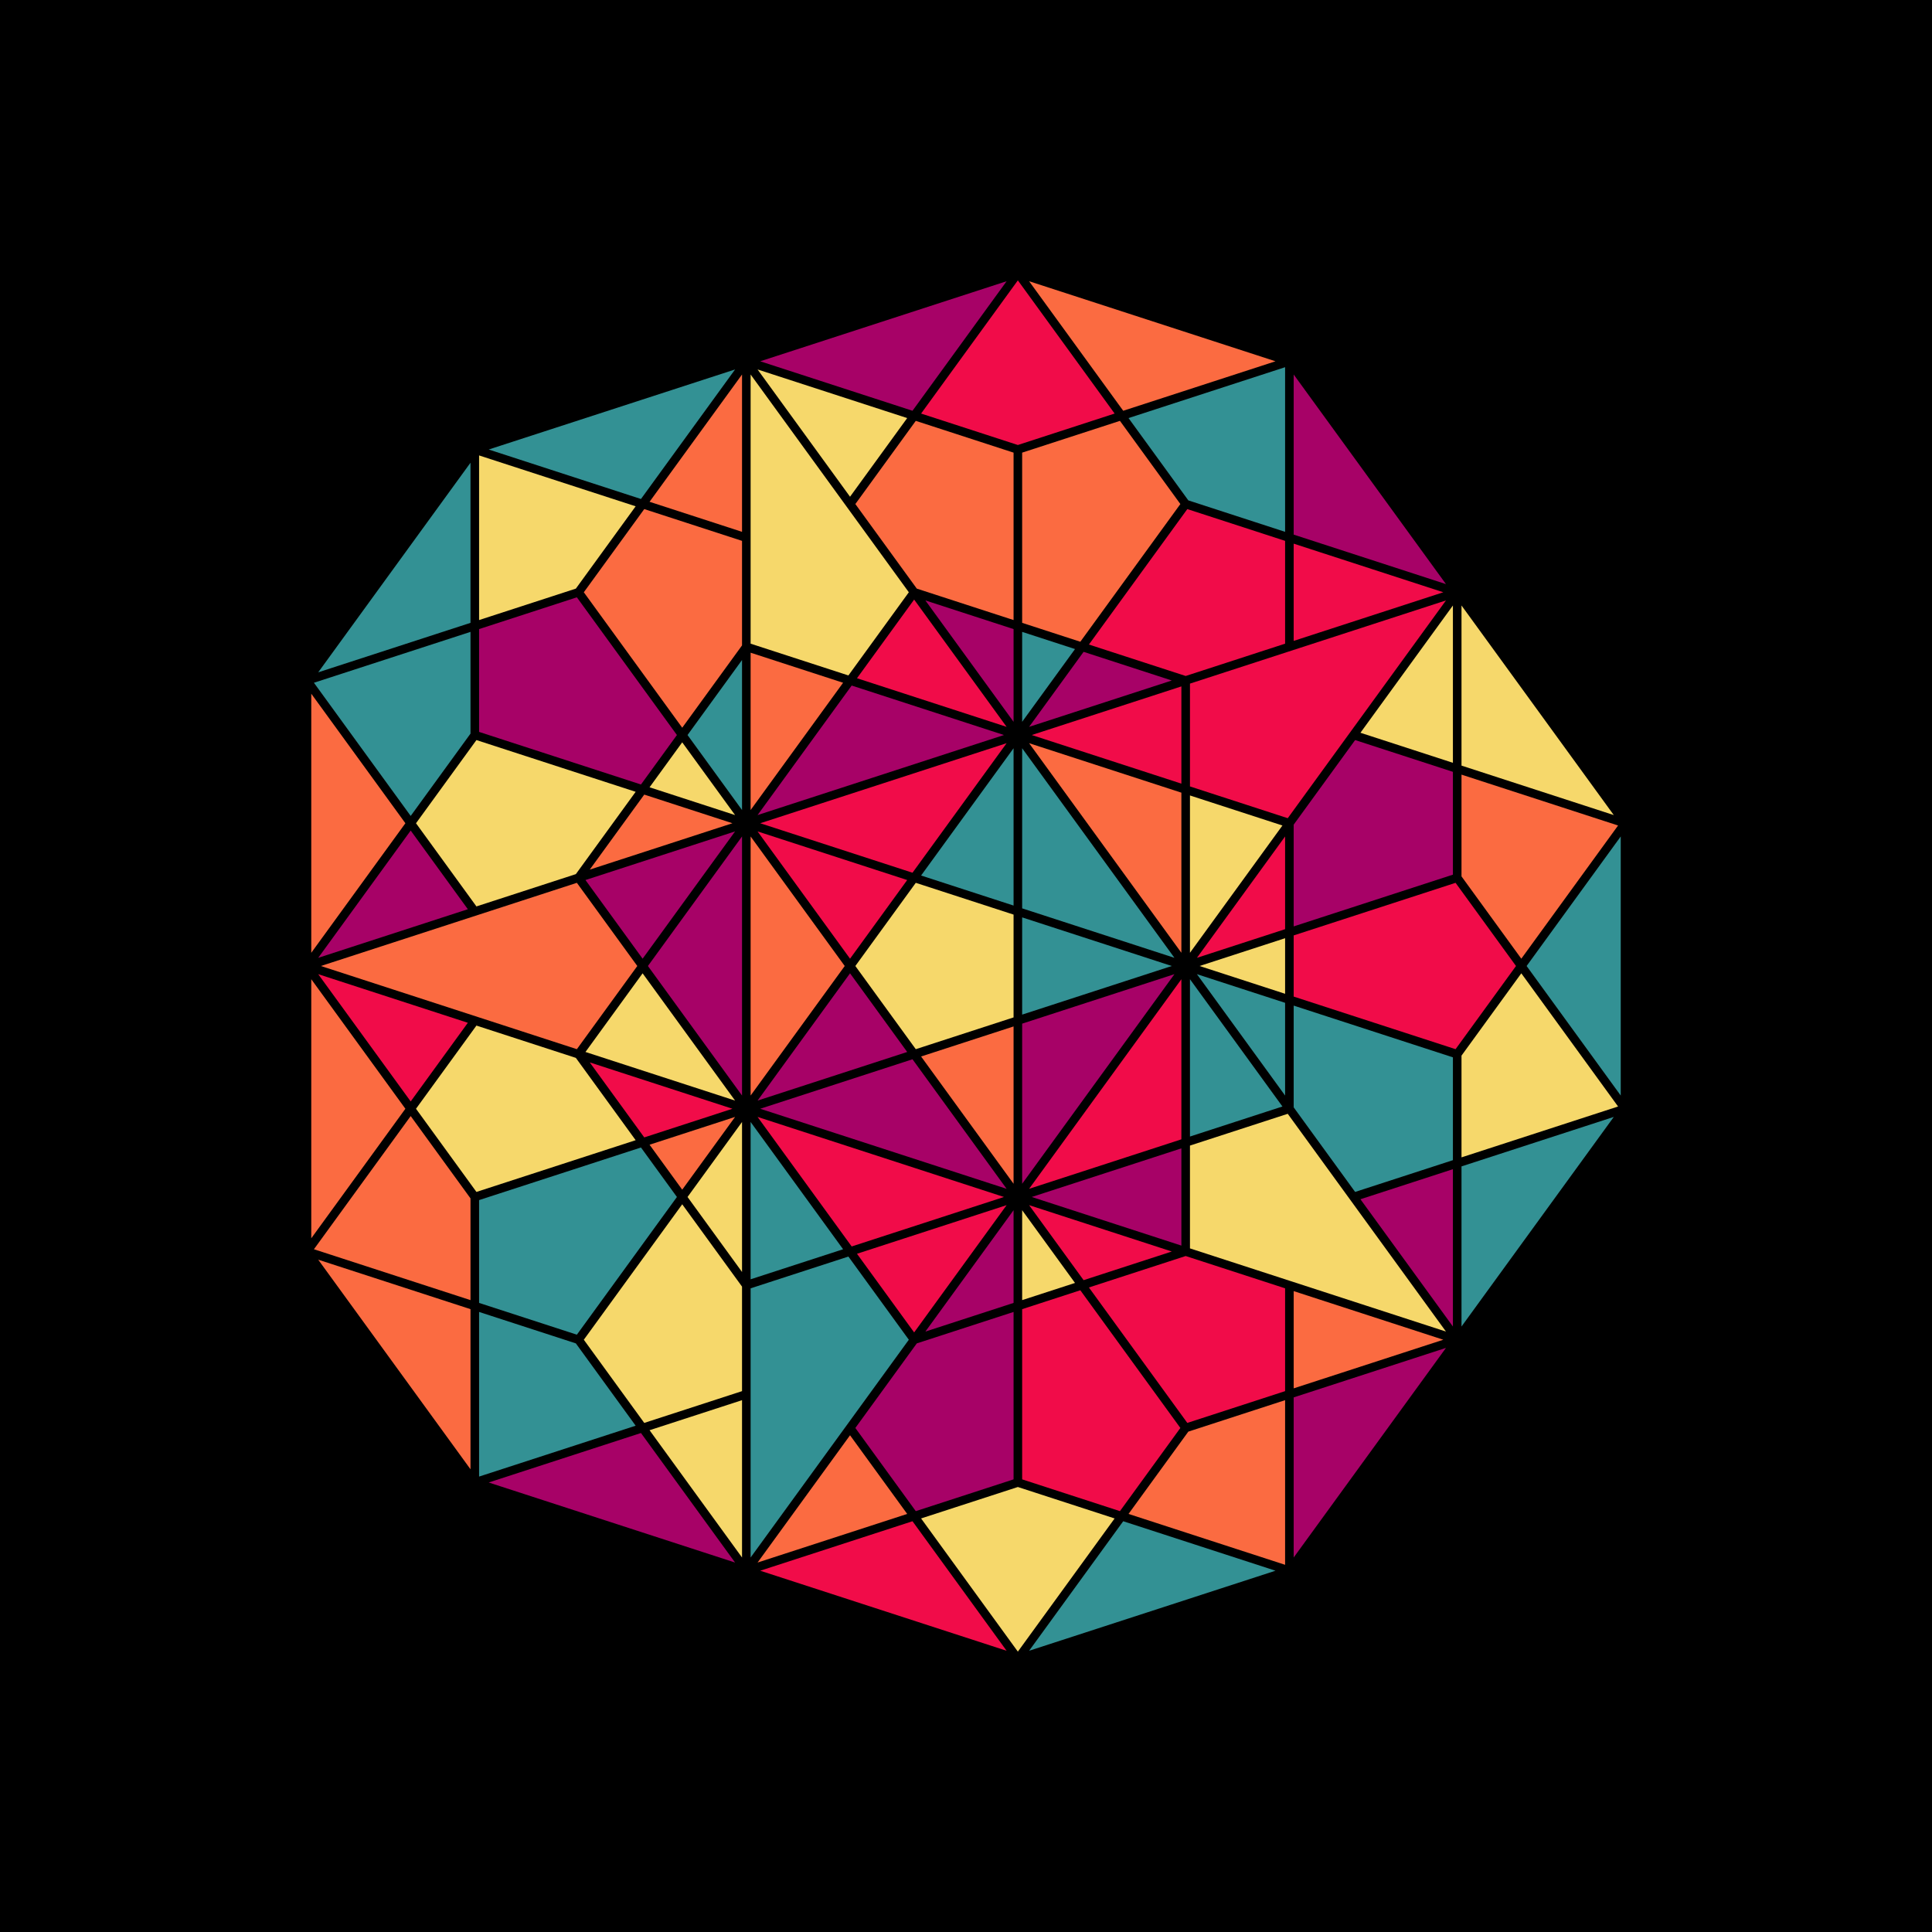 <svg version="1.1" xmlns="http://www.w3.org/2000/svg" xmlns:xlink="http://www.w3.org/1999/xlink" width="900" height="900"><defs/><g><rect fill="#000000" stroke="none" x="0" y="0" width="900" height="900"/><path fill="#f6d86b" stroke="rgb(0,0,0)" paint-order="fill stroke markers" d=" M 519.237 707.349 L 474.158 769.395 L 429.079 707.349 L 435.551 705.246 L 474.158 692.702 Z" stroke-opacity="0" stroke-miterlimit="10" stroke-width="0"/><path fill="#339194" stroke="rgb(0,0,0)" paint-order="fill stroke markers" d=" M 594.176 731.699 L 479.394 768.994 L 523.237 708.649 Z" stroke-opacity="0" stroke-miterlimit="10" stroke-width="0"/><path fill="#f10c49" stroke="rgb(0,0,0)" paint-order="fill stroke markers" d=" M 468.921 768.994 L 354.139 731.699 L 359.993 729.796 L 425.079 708.649 Z" stroke-opacity="0" stroke-miterlimit="10" stroke-width="0"/><path fill="#fb6b41" stroke="rgb(0,0,0)" paint-order="fill stroke markers" d=" M 598.648 728.946 L 525.709 705.246 L 553.569 666.9 L 598.648 652.253 Z" stroke-opacity="0" stroke-miterlimit="10" stroke-width="0"/><path fill="#a70267" stroke="rgb(0,0,0)" paint-order="fill stroke markers" d=" M 316.716 692.501 L 342.431 727.894 L 227.649 690.599 L 298.588 667.55 Z" stroke-opacity="0" stroke-miterlimit="10" stroke-width="0"/><path fill="#fb6b41" stroke="rgb(0,0,0)" paint-order="fill stroke markers" d=" M 422.606 705.246 L 352.903 727.894 L 395.982 668.601 Z" stroke-opacity="0" stroke-miterlimit="10" stroke-width="0"/><path fill="#f6d86b" stroke="rgb(0,0,0)" paint-order="fill stroke markers" d=" M 345.667 725.543 L 304.296 668.601 L 302.588 666.25 L 345.667 652.253 Z" stroke-opacity="0" stroke-miterlimit="10" stroke-width="0"/><path fill="#339194" stroke="rgb(0,0,0)" paint-order="fill stroke markers" d=" M 404.075 597.542 L 422.85 623.383 L 423.37 624.099 L 402.916 652.253 L 349.667 725.543 L 349.667 600.152 L 359.993 596.796 L 395.218 585.351 Z" stroke-opacity="0" stroke-miterlimit="10" stroke-width="0"/><path fill="#a70267" stroke="rgb(0,0,0)" paint-order="fill stroke markers" d=" M 602.648 725.543 L 602.648 650.953 L 627.904 642.747 L 673.587 627.903 Z" stroke-opacity="0" stroke-miterlimit="10" stroke-width="0"/><path fill="#f10c49" stroke="rgb(0,0,0)" paint-order="fill stroke markers" d=" M 549.861 665.199 L 521.709 703.947 L 476.158 689.146 L 476.158 609.854 L 503.254 601.05 Z" stroke-opacity="0" stroke-miterlimit="10" stroke-width="0"/><path fill="#a70267" stroke="rgb(0,0,0)" paint-order="fill stroke markers" d=" M 472.158 689.146 L 426.606 703.947 L 398.454 665.199 L 427.079 625.801 L 472.158 611.154 Z" stroke-opacity="0" stroke-miterlimit="10" stroke-width="0"/><path fill="#339194" stroke="rgb(0,0,0)" paint-order="fill stroke markers" d=" M 268.256 625.801 L 296.116 664.147 L 283.804 668.148 L 223.177 687.846 L 223.177 611.154 Z" stroke-opacity="0" stroke-miterlimit="10" stroke-width="0"/><path fill="#fb6b41" stroke="rgb(0,0,0)" paint-order="fill stroke markers" d=" M 205.628 605.452 L 219.177 609.854 L 219.177 684.444 L 183.707 635.624 L 148.237 586.804 Z" stroke-opacity="0" stroke-miterlimit="10" stroke-width="0"/><path fill="#f10c49" stroke="rgb(0,0,0)" paint-order="fill stroke markers" d=" M 598.648 600.152 L 598.648 648.047 L 553.097 662.847 L 520.473 617.944 L 511.397 605.452 L 507.254 599.75 L 552.333 585.103 Z" stroke-opacity="0" stroke-miterlimit="10" stroke-width="0"/><path fill="#f6d86b" stroke="rgb(0,0,0)" paint-order="fill stroke markers" d=" M 345.667 599.348 L 345.667 648.047 L 300.116 662.847 L 271.964 624.099 L 272.484 623.383 L 317.807 561.002 Z" stroke-opacity="0" stroke-miterlimit="10" stroke-width="0"/><path fill="#fb6b41" stroke="rgb(0,0,0)" paint-order="fill stroke markers" d=" M 614.96 605.452 L 672.351 624.099 L 614.96 642.747 L 602.648 646.747 L 602.648 601.451 Z" stroke-opacity="0" stroke-miterlimit="10" stroke-width="0"/><path fill="#339194" stroke="rgb(0,0,0)" paint-order="fill stroke markers" d=" M 298.88 534.951 L 315.335 557.599 L 280.425 605.648 L 269.783 620.295 L 268.728 621.748 L 223.177 606.948 L 223.177 559.052 L 230.443 556.691 L 298.588 534.55 Z" stroke-opacity="0" stroke-miterlimit="10" stroke-width="0"/><path fill="#f10c49" stroke="rgb(0,0,0)" paint-order="fill stroke markers" d=" M 425.842 620.697 L 399.218 584.051 L 421.398 576.845 L 461.685 563.755 L 468.921 561.403 Z" stroke-opacity="0" stroke-miterlimit="10" stroke-width="0"/><path fill="#a70267" stroke="rgb(0,0,0)" paint-order="fill stroke markers" d=" M 472.158 606.948 L 431.079 620.295 L 472.158 563.755 Z" stroke-opacity="0" stroke-miterlimit="10" stroke-width="0"/><path fill="#f6d86b" stroke="rgb(0,0,0)" paint-order="fill stroke markers" d=" M 673.587 620.295 L 601.266 596.796 L 554.333 581.547 L 554.333 533.652 L 572.208 527.844 L 599.884 518.851 Z" stroke-opacity="0" stroke-miterlimit="10" stroke-width="0"/><path fill="#a70267" stroke="rgb(0,0,0)" paint-order="fill stroke markers" d=" M 676.823 617.944 L 633.744 558.651 L 676.823 544.654 Z" stroke-opacity="0" stroke-miterlimit="10" stroke-width="0"/><path fill="#339194" stroke="rgb(0,0,0)" paint-order="fill stroke markers" d=" M 680.823 617.944 L 680.823 543.354 L 751.763 520.304 Z" stroke-opacity="0" stroke-miterlimit="10" stroke-width="0"/><path fill="#f6d86b" stroke="rgb(0,0,0)" paint-order="fill stroke markers" d=" M 497.074 592.543 L 500.782 597.647 L 476.158 605.648 L 476.158 563.755 Z" stroke-opacity="0" stroke-miterlimit="10" stroke-width="0"/><path fill="#fb6b41" stroke="rgb(0,0,0)" paint-order="fill stroke markers" d=" M 219.177 558.249 L 219.177 605.648 L 146.237 581.949 L 183.707 530.376 L 191.316 519.903 Z" stroke-opacity="0" stroke-miterlimit="10" stroke-width="0"/><path fill="#f10c49" stroke="rgb(0,0,0)" paint-order="fill stroke markers" d=" M 545.861 583 L 504.782 596.347 L 479.394 561.403 Z" stroke-opacity="0" stroke-miterlimit="10" stroke-width="0"/><path fill="#339194" stroke="rgb(0,0,0)" paint-order="fill stroke markers" d=" M 361.507 538.952 L 392.746 581.949 L 349.667 595.946 L 349.667 522.655 Z" stroke-opacity="0" stroke-miterlimit="10" stroke-width="0"/><path fill="#f6d86b" stroke="rgb(0,0,0)" paint-order="fill stroke markers" d=" M 345.667 592.543 L 339.471 584.015 L 339.393 583.908 L 320.279 557.599 L 336.591 535.148 L 345.667 522.655 Z" stroke-opacity="0" stroke-miterlimit="10" stroke-width="0"/><path fill="#f10c49" stroke="rgb(0,0,0)" paint-order="fill stroke markers" d=" M 464.891 556.691 L 467.685 557.599 L 396.746 580.649 L 352.903 520.304 Z" stroke-opacity="0" stroke-miterlimit="10" stroke-width="0"/><path fill="#a70267" stroke="rgb(0,0,0)" paint-order="fill stroke markers" d=" M 550.333 580.247 L 480.63 557.599 L 538.021 538.952 L 550.333 534.951 Z" stroke-opacity="0" stroke-miterlimit="10" stroke-width="0"/><path fill="#fb6b41" stroke="rgb(0,0,0)" paint-order="fill stroke markers" d=" M 186.372 513.097 L 188.844 516.5 L 145.001 576.845 L 145.001 456.155 Z" stroke-opacity="0" stroke-miterlimit="10" stroke-width="0"/><path fill="#f6d86b" stroke="rgb(0,0,0)" paint-order="fill stroke markers" d=" M 268.256 492.801 L 282.71 512.696 L 296.116 531.147 L 283.804 535.148 L 221.94 555.248 L 193.788 516.5 L 221.94 477.752 Z" stroke-opacity="0" stroke-miterlimit="10" stroke-width="0"/><path fill="#339194" stroke="rgb(0,0,0)" paint-order="fill stroke markers" d=" M 614.96 472.452 L 676.823 492.552 L 676.823 540.448 L 631.272 555.248 L 630.217 553.795 L 613.47 530.745 L 602.648 515.85 L 602.648 468.451 Z" stroke-opacity="0" stroke-miterlimit="10" stroke-width="0"/><path fill="#fb6b41" stroke="rgb(0,0,0)" paint-order="fill stroke markers" d=" M 317.807 554.197 L 313.219 547.883 L 302.588 533.25 L 342.431 520.304 Z" stroke-opacity="0" stroke-miterlimit="10" stroke-width="0"/><path fill="#a70267" stroke="rgb(0,0,0)" paint-order="fill stroke markers" d=" M 467.213 551.444 L 468.921 553.795 L 389.051 527.844 L 354.139 516.5 L 425.079 493.45 Z" stroke-opacity="0" stroke-miterlimit="10" stroke-width="0"/><path fill="#f10c49" stroke="rgb(0,0,0)" paint-order="fill stroke markers" d=" M 550.333 530.745 L 479.394 553.795 L 523.709 492.801 L 550.333 456.155 Z" stroke-opacity="0" stroke-miterlimit="10" stroke-width="0"/><path fill="#a70267" stroke="rgb(0,0,0)" paint-order="fill stroke markers" d=" M 476.158 551.444 L 476.158 476.854 L 506.018 467.152 L 547.097 453.804 Z" stroke-opacity="0" stroke-miterlimit="10" stroke-width="0"/><path fill="#fb6b41" stroke="rgb(0,0,0)" paint-order="fill stroke markers" d=" M 472.158 551.444 L 431.079 494.903 L 429.079 492.151 L 435.551 490.048 L 472.158 478.154 Z" stroke-opacity="0" stroke-miterlimit="10" stroke-width="0"/><path fill="#f6d86b" stroke="rgb(0,0,0)" paint-order="fill stroke markers" d=" M 753.763 515.449 L 693.136 535.148 L 680.823 539.148 L 680.823 491.749 L 708.684 453.403 Z" stroke-opacity="0" stroke-miterlimit="10" stroke-width="0"/><path fill="#f10c49" stroke="rgb(0,0,0)" paint-order="fill stroke markers" d=" M 283.804 497.852 L 341.195 516.5 L 337.02 517.856 L 333.959 518.851 L 300.116 529.847 L 274.728 494.903 Z" stroke-opacity="0" stroke-miterlimit="10" stroke-width="0"/><path fill="#339194" stroke="rgb(0,0,0)" paint-order="fill stroke markers" d=" M 597.412 515.449 L 590.001 517.856 L 575.232 522.655 L 554.333 529.446 L 554.333 456.155 Z" stroke-opacity="0" stroke-miterlimit="10" stroke-width="0"/><path fill="#f10c49" stroke="rgb(0,0,0)" paint-order="fill stroke markers" d=" M 205.628 472.452 L 217.94 476.452 L 191.316 513.097 L 183.707 502.624 L 148.237 453.804 Z" stroke-opacity="0" stroke-miterlimit="10" stroke-width="0"/><path fill="#f6d86b" stroke="rgb(0,0,0)" paint-order="fill stroke markers" d=" M 314.279 473.948 L 315.994 476.309 L 342.431 512.696 L 272.728 490.048 L 284.223 474.225 L 299.352 453.403 Z" stroke-opacity="0" stroke-miterlimit="10" stroke-width="0"/><path fill="#a70267" stroke="rgb(0,0,0)" paint-order="fill stroke markers" d=" M 422.606 490.048 L 352.903 512.696 L 395.982 453.403 Z" stroke-opacity="0" stroke-miterlimit="10" stroke-width="0"/><path fill="#339194" stroke="rgb(0,0,0)" paint-order="fill stroke markers" d=" M 754.999 510.345 L 711.156 450 L 754.999 389.655 Z" stroke-opacity="0" stroke-miterlimit="10" stroke-width="0"/><path fill="#fb6b41" stroke="rgb(0,0,0)" paint-order="fill stroke markers" d=" M 393.399 449.848 L 393.51 450 L 349.667 510.345 L 349.667 389.655 Z" stroke-opacity="0" stroke-miterlimit="10" stroke-width="0"/><path fill="#339194" stroke="rgb(0,0,0)" paint-order="fill stroke markers" d=" M 598.648 467.152 L 598.648 510.345 L 593.039 502.624 L 557.569 453.804 Z" stroke-opacity="0" stroke-miterlimit="10" stroke-width="0"/><path fill="#a70267" stroke="rgb(0,0,0)" paint-order="fill stroke markers" d=" M 345.667 510.345 L 321.661 477.303 L 301.824 450 L 302.051 449.687 L 345.667 389.655 Z" stroke-opacity="0" stroke-miterlimit="10" stroke-width="0"/><path fill="#f10c49" stroke="rgb(0,0,0)" paint-order="fill stroke markers" d=" M 706.212 450 L 678.06 488.748 L 639.775 476.309 L 602.648 464.245 L 602.648 435.755 L 678.06 411.252 Z" stroke-opacity="0" stroke-miterlimit="10" stroke-width="0"/><path fill="#fb6b41" stroke="rgb(0,0,0)" paint-order="fill stroke markers" d=" M 295.721 448.405 L 296.88 450 L 279.481 473.948 L 268.728 488.748 L 149.473 450 L 268.728 411.252 Z" stroke-opacity="0" stroke-miterlimit="10" stroke-width="0"/><path fill="#f6d86b" stroke="rgb(0,0,0)" paint-order="fill stroke markers" d=" M 461.831 422.697 L 469.588 425.217 L 472.158 426.052 L 472.158 473.948 L 426.606 488.748 L 400.926 453.403 L 398.454 450 L 400.926 446.597 L 426.606 411.252 Z" stroke-opacity="0" stroke-miterlimit="10" stroke-width="0"/><path fill="#339194" stroke="rgb(0,0,0)" paint-order="fill stroke markers" d=" M 542.243 448.824 L 545.861 450 L 476.158 472.648 L 476.158 427.352 Z" stroke-opacity="0" stroke-miterlimit="10" stroke-width="0"/><path fill="#f6d86b" stroke="rgb(0,0,0)" paint-order="fill stroke markers" d=" M 598.648 462.946 L 570.513 453.804 L 558.805 450 L 598.648 437.054 Z" stroke-opacity="0" stroke-miterlimit="10" stroke-width="0"/><path fill="#a70267" stroke="rgb(0,0,0)" paint-order="fill stroke markers" d=" M 299.644 446.196 L 299.352 446.597 L 272.728 409.952 L 342.431 387.304 Z" stroke-opacity="0" stroke-miterlimit="10" stroke-width="0"/><path fill="#fb6b41" stroke="rgb(0,0,0)" paint-order="fill stroke markers" d=" M 693.136 364.852 L 753.763 384.551 L 708.684 446.597 L 680.823 408.251 L 680.823 360.852 Z" stroke-opacity="0" stroke-miterlimit="10" stroke-width="0"/><path fill="#f10c49" stroke="rgb(0,0,0)" paint-order="fill stroke markers" d=" M 407.662 405.097 L 422.606 409.952 L 396.274 446.196 L 395.982 446.597 L 352.903 387.304 Z" stroke-opacity="0" stroke-miterlimit="10" stroke-width="0"/><path fill="#339194" stroke="rgb(0,0,0)" paint-order="fill stroke markers" d=" M 547.097 446.196 L 476.158 423.146 L 476.158 348.556 Z" stroke-opacity="0" stroke-miterlimit="10" stroke-width="0"/><path fill="#a70267" stroke="rgb(0,0,0)" paint-order="fill stroke markers" d=" M 217.94 423.548 L 205.628 427.548 L 148.237 446.196 L 183.707 397.376 L 191.316 386.903 Z" stroke-opacity="0" stroke-miterlimit="10" stroke-width="0"/><path fill="#f10c49" stroke="rgb(0,0,0)" paint-order="fill stroke markers" d=" M 598.648 432.848 L 557.569 446.196 L 593.039 397.376 L 598.648 389.655 Z" stroke-opacity="0" stroke-miterlimit="10" stroke-width="0"/><path fill="#fb6b41" stroke="rgb(0,0,0)" paint-order="fill stroke markers" d=" M 188.844 383.5 L 145.001 443.845 L 145.001 323.155 Z" stroke-opacity="0" stroke-miterlimit="10" stroke-width="0"/><path fill="#f6d86b" stroke="rgb(0,0,0)" paint-order="fill stroke markers" d=" M 593.213 383.187 L 593.707 383.348 L 597.412 384.551 L 554.333 443.845 L 554.333 370.554 Z" stroke-opacity="0" stroke-miterlimit="10" stroke-width="0"/><path fill="#fb6b41" stroke="rgb(0,0,0)" paint-order="fill stroke markers" d=" M 541.389 366.348 L 550.333 369.255 L 550.333 443.845 L 479.394 346.205 Z" stroke-opacity="0" stroke-miterlimit="10" stroke-width="0"/><path fill="#a70267" stroke="rgb(0,0,0)" paint-order="fill stroke markers" d=" M 676.823 359.552 L 676.823 407.448 L 614.96 427.548 L 602.648 431.549 L 602.648 384.15 L 631.272 344.752 Z" stroke-opacity="0" stroke-miterlimit="10" stroke-width="0"/><path fill="#f6d86b" stroke="rgb(0,0,0)" paint-order="fill stroke markers" d=" M 283.804 364.852 L 296.116 368.853 L 268.256 407.199 L 221.94 422.248 L 193.788 383.5 L 221.94 344.752 Z" stroke-opacity="0" stroke-miterlimit="10" stroke-width="0"/><path fill="#339194" stroke="rgb(0,0,0)" paint-order="fill stroke markers" d=" M 472.158 421.846 L 429.079 407.849 L 429.37 407.448 L 457.411 368.853 L 472.158 348.556 Z" stroke-opacity="0" stroke-miterlimit="10" stroke-width="0"/><path fill="#f10c49" stroke="rgb(0,0,0)" paint-order="fill stroke markers" d=" M 426.134 405.097 L 425.079 406.55 L 364.611 386.903 L 354.139 383.5 L 354.608 383.348 L 468.921 346.205 Z" stroke-opacity="0" stroke-miterlimit="10" stroke-width="0"/><path fill="#fb6b41" stroke="rgb(0,0,0)" paint-order="fill stroke markers" d=" M 341.195 383.5 L 283.804 402.148 L 274.728 405.097 L 300.116 370.153 Z" stroke-opacity="0" stroke-miterlimit="10" stroke-width="0"/><path fill="#f10c49" stroke="rgb(0,0,0)" paint-order="fill stroke markers" d=" M 625.564 345.803 L 600.94 379.696 L 599.884 381.149 L 567.277 370.554 L 564.414 369.624 L 554.333 366.348 L 554.333 318.453 L 673.587 279.705 Z" stroke-opacity="0" stroke-miterlimit="10" stroke-width="0"/><path fill="#339194" stroke="rgb(0,0,0)" paint-order="fill stroke markers" d=" M 219.177 341.751 L 191.316 380.097 L 183.707 369.624 L 146.237 318.051 L 219.177 294.352 Z" stroke-opacity="0" stroke-miterlimit="10" stroke-width="0"/><path fill="#f6d86b" stroke="rgb(0,0,0)" paint-order="fill stroke markers" d=" M 751.763 379.696 L 680.823 356.646 L 680.823 282.056 Z" stroke-opacity="0" stroke-miterlimit="10" stroke-width="0"/><path fill="#a70267" stroke="rgb(0,0,0)" paint-order="fill stroke markers" d=" M 461.831 340.499 L 467.685 342.401 L 352.903 379.696 L 396.746 319.351 Z" stroke-opacity="0" stroke-miterlimit="10" stroke-width="0"/><path fill="#f6d86b" stroke="rgb(0,0,0)" paint-order="fill stroke markers" d=" M 318.649 346.963 L 342.431 379.696 L 302.588 366.75 L 317.807 345.803 Z" stroke-opacity="0" stroke-miterlimit="10" stroke-width="0"/><path fill="#339194" stroke="rgb(0,0,0)" paint-order="fill stroke markers" d=" M 345.667 377.345 L 320.279 342.401 L 345.667 307.457 Z" stroke-opacity="0" stroke-miterlimit="10" stroke-width="0"/><path fill="#fb6b41" stroke="rgb(0,0,0)" paint-order="fill stroke markers" d=" M 392.746 318.051 L 349.667 377.345 L 349.667 304.054 Z" stroke-opacity="0" stroke-miterlimit="10" stroke-width="0"/><path fill="#a70267" stroke="rgb(0,0,0)" paint-order="fill stroke markers" d=" M 269.783 279.705 L 314.279 340.948 L 314.48 341.225 L 315.335 342.401 L 312.862 345.803 L 312.571 346.205 L 298.588 365.45 L 267.492 355.346 L 234.885 344.752 L 223.177 340.948 L 223.177 293.052 L 268.728 278.252 Z" stroke-opacity="0" stroke-miterlimit="10" stroke-width="0"/><path fill="#f10c49" stroke="rgb(0,0,0)" paint-order="fill stroke markers" d=" M 550.333 365.049 L 538.021 361.048 L 480.63 342.401 L 550.333 319.753 Z" stroke-opacity="0" stroke-miterlimit="10" stroke-width="0"/><path fill="#f6d86b" stroke="rgb(0,0,0)" paint-order="fill stroke markers" d=" M 676.823 355.346 L 633.744 341.349 L 676.823 282.056 Z" stroke-opacity="0" stroke-miterlimit="10" stroke-width="0"/><path fill="#fb6b41" stroke="rgb(0,0,0)" paint-order="fill stroke markers" d=" M 345.667 251.953 L 345.667 300.652 L 317.807 338.998 L 271.964 275.901 L 272.991 274.487 L 300.116 237.153 Z" stroke-opacity="0" stroke-miterlimit="10" stroke-width="0"/><path fill="#f10c49" stroke="rgb(0,0,0)" paint-order="fill stroke markers" d=" M 468.921 338.597 L 399.218 315.949 L 425.842 279.303 Z" stroke-opacity="0" stroke-miterlimit="10" stroke-width="0"/><path fill="#a70267" stroke="rgb(0,0,0)" paint-order="fill stroke markers" d=" M 545.861 317 L 479.394 338.597 L 504.782 303.653 Z" stroke-opacity="0" stroke-miterlimit="10" stroke-width="0"/><path fill="#339194" stroke="rgb(0,0,0)" paint-order="fill stroke markers" d=" M 500.782 302.353 L 476.158 336.245 L 476.158 294.352 Z" stroke-opacity="0" stroke-miterlimit="10" stroke-width="0"/><path fill="#a70267" stroke="rgb(0,0,0)" paint-order="fill stroke markers" d=" M 463.213 290.146 L 472.158 293.052 L 472.158 336.245 L 431.079 279.705 Z" stroke-opacity="0" stroke-miterlimit="10" stroke-width="0"/><path fill="#f10c49" stroke="rgb(0,0,0)" paint-order="fill stroke markers" d=" M 589.704 249.047 L 598.648 251.953 L 598.648 299.848 L 552.333 314.897 L 517.726 303.653 L 515.399 302.897 L 507.254 300.25 L 553.097 237.153 Z" stroke-opacity="0" stroke-miterlimit="10" stroke-width="0"/><path fill="#f6d86b" stroke="rgb(0,0,0)" paint-order="fill stroke markers" d=" M 422.343 274.487 L 423.37 275.901 L 395.218 314.649 L 349.667 299.848 L 349.667 174.457 Z" stroke-opacity="0" stroke-miterlimit="10" stroke-width="0"/><path fill="#339194" stroke="rgb(0,0,0)" paint-order="fill stroke markers" d=" M 219.177 290.146 L 205.628 294.548 L 148.237 313.196 L 183.707 264.376 L 219.177 215.556 Z" stroke-opacity="0" stroke-miterlimit="10" stroke-width="0"/><path fill="#fb6b41" stroke="rgb(0,0,0)" paint-order="fill stroke markers" d=" M 549.861 234.801 L 503.254 298.95 L 476.158 290.146 L 476.158 210.854 L 521.709 196.053 Z" stroke-opacity="0" stroke-miterlimit="10" stroke-width="0"/><path fill="#f10c49" stroke="rgb(0,0,0)" paint-order="fill stroke markers" d=" M 614.96 257.253 L 672.351 275.901 L 614.96 294.548 L 602.648 298.549 L 602.648 253.253 Z" stroke-opacity="0" stroke-miterlimit="10" stroke-width="0"/><path fill="#f6d86b" stroke="rgb(0,0,0)" paint-order="fill stroke markers" d=" M 283.804 231.852 L 296.116 235.853 L 280.568 257.253 L 275.393 264.376 L 268.256 274.199 L 223.177 288.846 L 223.177 212.154 Z" stroke-opacity="0" stroke-miterlimit="10" stroke-width="0"/><path fill="#fb6b41" stroke="rgb(0,0,0)" paint-order="fill stroke markers" d=" M 467.685 209.401 L 472.158 210.854 L 472.158 288.846 L 438.169 277.803 L 427.079 274.199 L 398.454 234.801 L 426.606 196.053 Z" stroke-opacity="0" stroke-miterlimit="10" stroke-width="0"/><path fill="#a70267" stroke="rgb(0,0,0)" paint-order="fill stroke markers" d=" M 673.587 272.097 L 615.592 253.253 L 602.648 249.047 L 602.648 174.457 Z" stroke-opacity="0" stroke-miterlimit="10" stroke-width="0"/><path fill="#339194" stroke="rgb(0,0,0)" paint-order="fill stroke markers" d=" M 598.648 247.747 L 553.569 233.1 L 525.709 194.754 L 598.648 171.054 Z" stroke-opacity="0" stroke-miterlimit="10" stroke-width="0"/><path fill="#fb6b41" stroke="rgb(0,0,0)" paint-order="fill stroke markers" d=" M 345.667 247.747 L 302.588 233.75 L 303.532 232.45 L 345.667 174.457 Z" stroke-opacity="0" stroke-miterlimit="10" stroke-width="0"/><path fill="#339194" stroke="rgb(0,0,0)" paint-order="fill stroke markers" d=" M 298.588 232.45 L 227.649 209.401 L 342.431 172.106 Z" stroke-opacity="0" stroke-miterlimit="10" stroke-width="0"/><path fill="#f6d86b" stroke="rgb(0,0,0)" paint-order="fill stroke markers" d=" M 360.139 174.457 L 412.134 191.351 L 422.606 194.754 L 395.982 231.399 L 352.903 172.106 Z" stroke-opacity="0" stroke-miterlimit="10" stroke-width="0"/><path fill="#f10c49" stroke="rgb(0,0,0)" paint-order="fill stroke markers" d=" M 519.237 192.651 L 474.158 207.298 L 439.551 196.053 L 438.974 195.866 L 429.079 192.651 L 474.158 130.605 Z" stroke-opacity="0" stroke-miterlimit="10" stroke-width="0"/><path fill="#a70267" stroke="rgb(0,0,0)" paint-order="fill stroke markers" d=" M 425.079 191.351 L 365.847 172.106 L 361.73 170.768 L 354.139 168.301 L 468.921 131.006 Z" stroke-opacity="0" stroke-miterlimit="10" stroke-width="0"/><path fill="#fb6b41" stroke="rgb(0,0,0)" paint-order="fill stroke markers" d=" M 594.176 168.301 L 523.237 191.351 L 479.394 131.006 Z" stroke-opacity="0" stroke-miterlimit="10" stroke-width="0"/></g></svg>